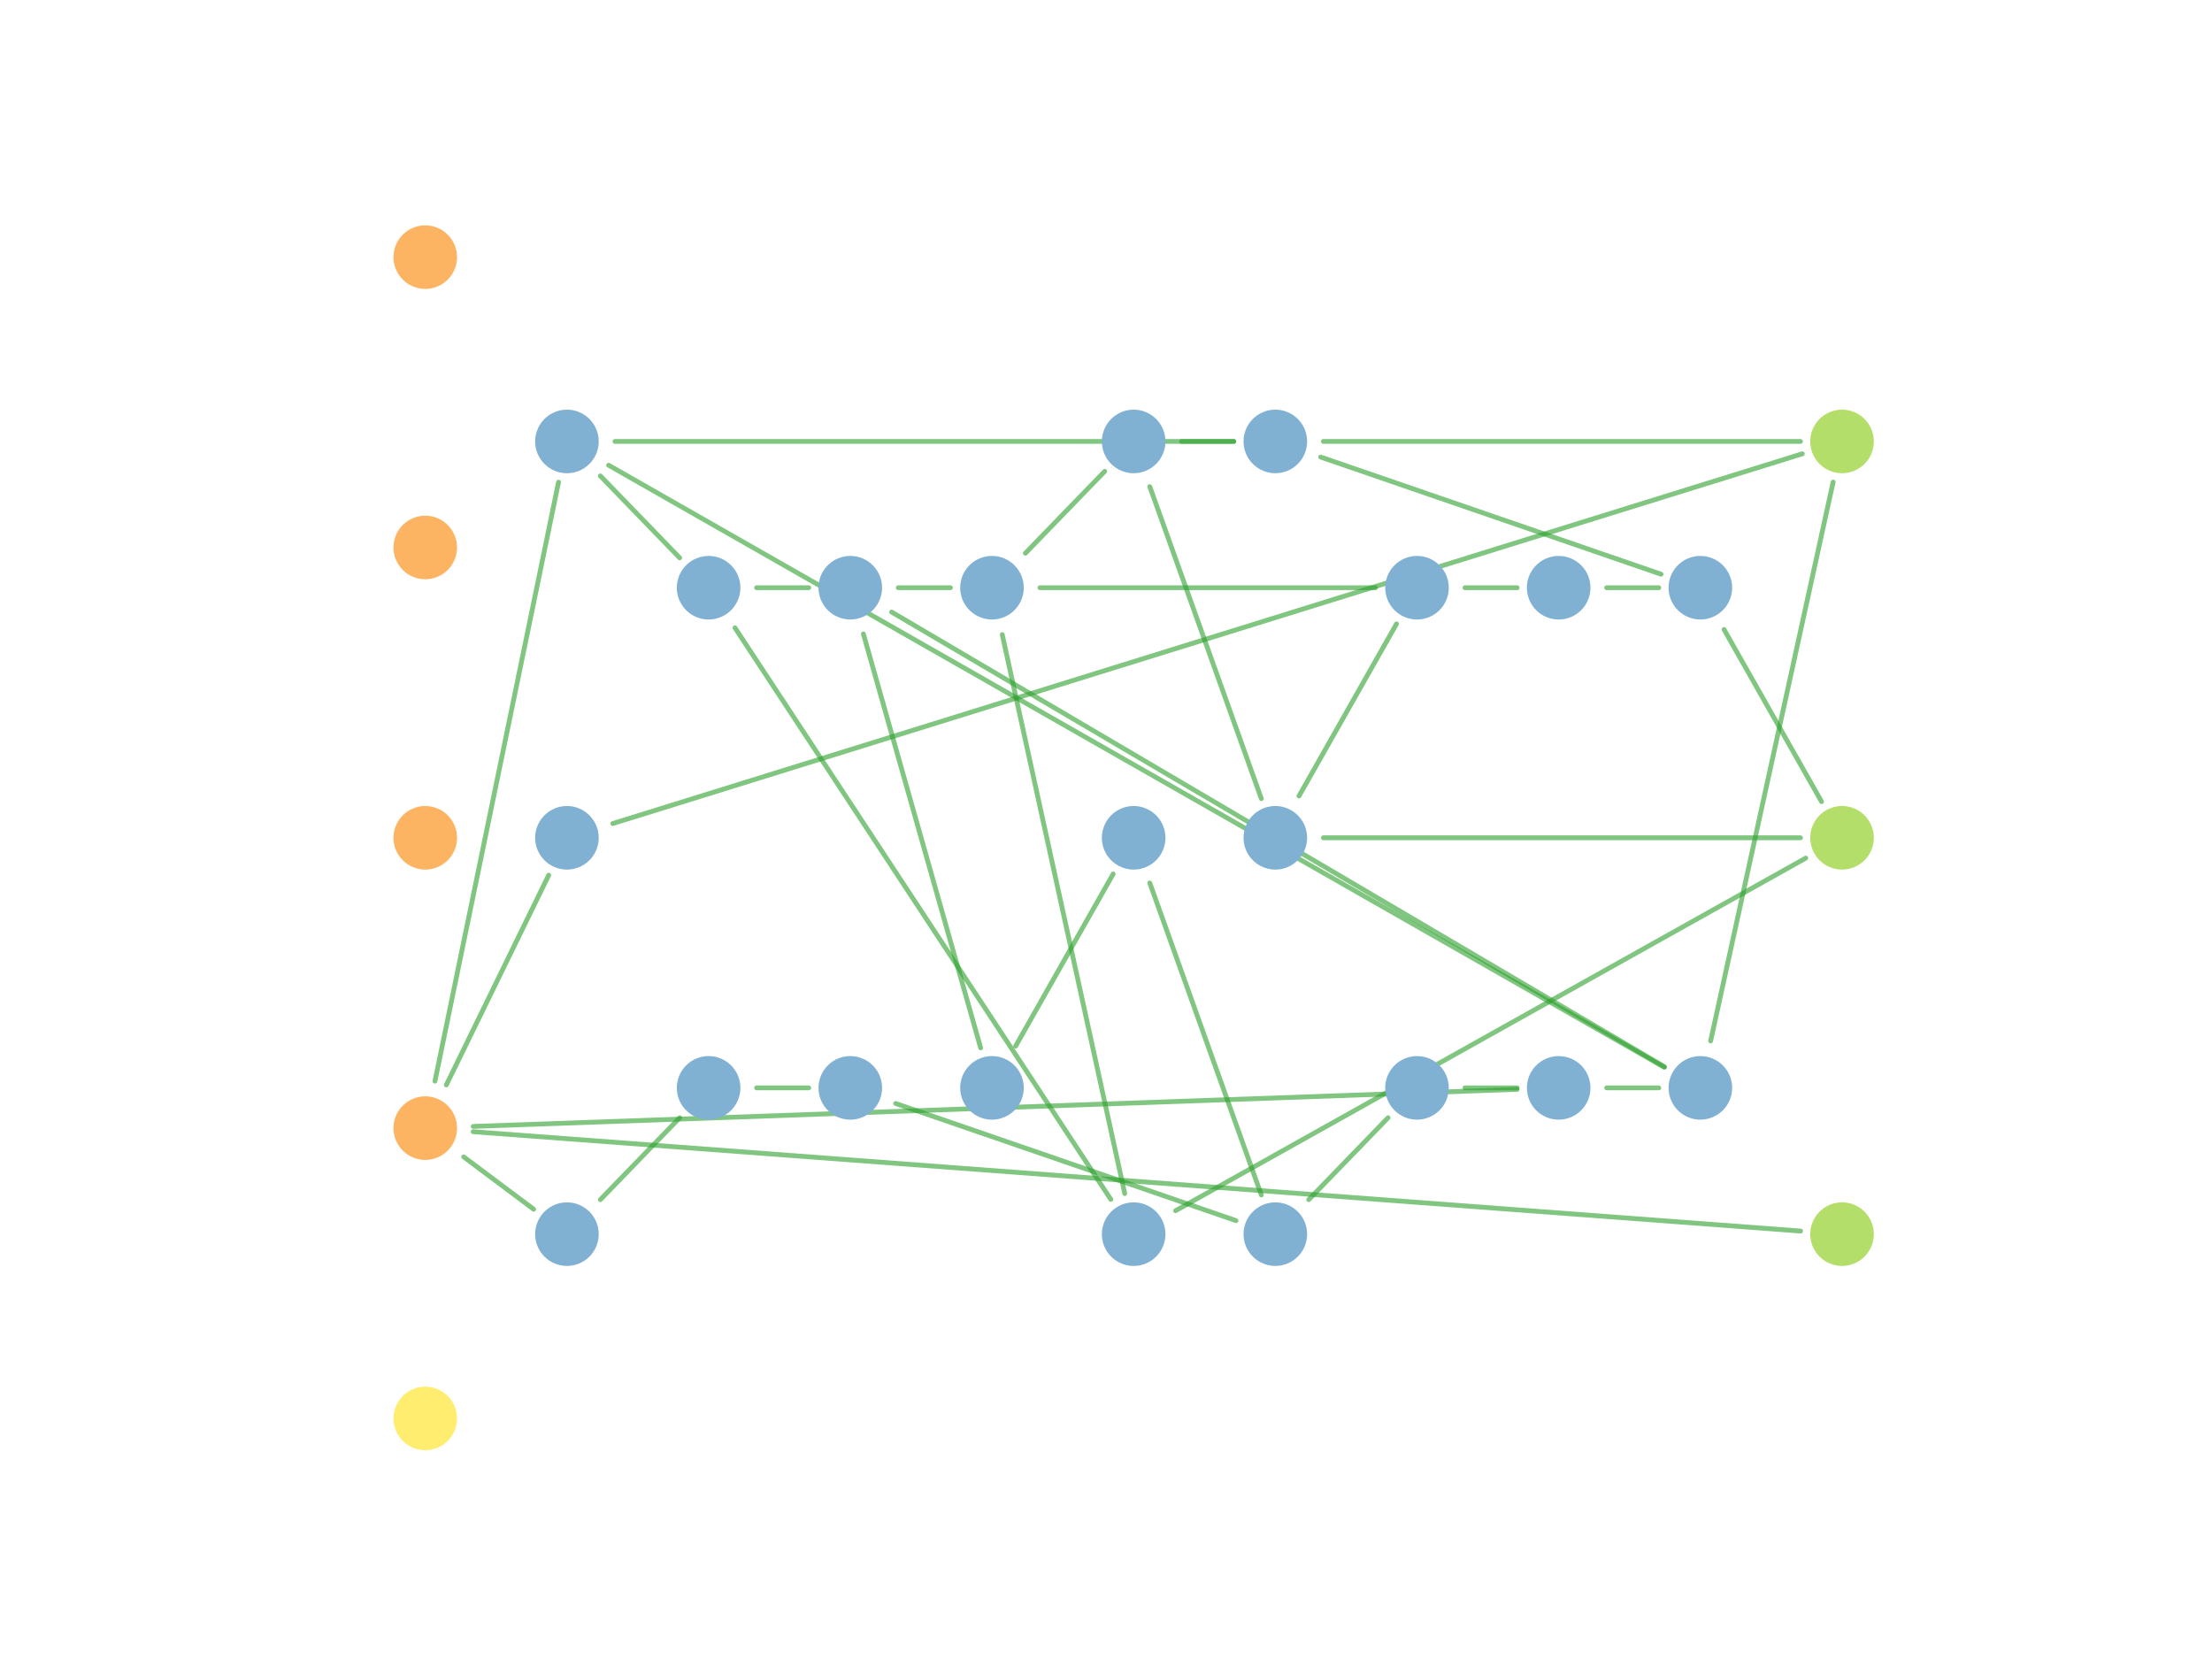 <?xml version="1.0" encoding="utf-8" standalone="no"?>
<!DOCTYPE svg PUBLIC "-//W3C//DTD SVG 1.1//EN"
  "http://www.w3.org/Graphics/SVG/1.1/DTD/svg11.dtd">
<!-- Created with matplotlib (https://matplotlib.org/) -->
<svg height="345.6pt" version="1.1" viewBox="0 0 460.8 345.6" width="460.8pt" xmlns="http://www.w3.org/2000/svg" xmlns:xlink="http://www.w3.org/1999/xlink">
 <defs>
  <style type="text/css">
*{stroke-linecap:butt;stroke-linejoin:round;}
  </style>
 </defs>
 <g id="figure_1">
  <g id="patch_1">
   <path d="M 0 345.6 
L 460.8 345.6 
L 460.8 0 
L 0 0 
z
" style="fill:#ffffff;"/>
  </g>
  <g id="axes_1">
   <g id="patch_2">
    <path clip-path="url(#pb3bda2bf8c)" d="M 90.61 225.216 
Q 103.482 162.828 116.354 100.439 
" style="fill:none;stroke:#2ca02c;stroke-linecap:round;stroke-opacity:0.6;"/>
   </g>
   <g id="patch_3">
    <path clip-path="url(#pb3bda2bf8c)" d="M 92.976 226.019 
Q 103.641 204.166 114.305 182.313 
" style="fill:none;stroke:#2ca02c;stroke-linecap:round;stroke-opacity:0.6;"/>
   </g>
   <g id="patch_4">
    <path clip-path="url(#pb3bda2bf8c)" d="M 96.599 241.002 
Q 103.885 246.455 111.171 251.907 
" style="fill:none;stroke:#2ca02c;stroke-linecap:round;stroke-opacity:0.6;"/>
   </g>
   <g id="patch_5">
    <path clip-path="url(#pb3bda2bf8c)" d="M 98.58 234.653 
Q 207.313 230.792 316.045 226.93 
" style="fill:none;stroke:#2ca02c;stroke-linecap:round;stroke-opacity:0.6;"/>
   </g>
   <g id="patch_6">
    <path clip-path="url(#pb3bda2bf8c)" d="M 98.565 235.755 
Q 236.829 246.102 375.093 256.45 
" style="fill:none;stroke:#2ca02c;stroke-linecap:round;stroke-opacity:0.6;"/>
   </g>
   <g id="patch_7">
    <path clip-path="url(#pb3bda2bf8c)" d="M 125.063 99.145 
Q 133.327 107.678 141.591 116.21 
" style="fill:none;stroke:#2ca02c;stroke-linecap:round;stroke-opacity:0.6;"/>
   </g>
   <g id="patch_8">
    <path clip-path="url(#pb3bda2bf8c)" d="M 128.106 91.96 
Q 192.56 91.96 257.013 91.96 
" style="fill:none;stroke:#2ca02c;stroke-linecap:round;stroke-opacity:0.6;"/>
   </g>
   <g id="patch_9">
    <path clip-path="url(#pb3bda2bf8c)" d="M 126.79 96.914 
Q 236.743 159.624 346.696 222.334 
" style="fill:none;stroke:#2ca02c;stroke-linecap:round;stroke-opacity:0.6;"/>
   </g>
   <g id="patch_10">
    <path clip-path="url(#pb3bda2bf8c)" d="M 127.657 171.558 
Q 251.558 133.045 375.458 94.531 
" style="fill:none;stroke:#2ca02c;stroke-linecap:round;stroke-opacity:0.6;"/>
   </g>
   <g id="patch_11">
    <path clip-path="url(#pb3bda2bf8c)" d="M 125.063 249.911 
Q 133.327 241.378 141.591 232.846 
" style="fill:none;stroke:#2ca02c;stroke-linecap:round;stroke-opacity:0.6;"/>
   </g>
   <g id="patch_12">
    <path clip-path="url(#pb3bda2bf8c)" d="M 157.616 122.433 
Q 163.045 122.433 168.474 122.433 
" style="fill:none;stroke:#2ca02c;stroke-linecap:round;stroke-opacity:0.6;"/>
   </g>
   <g id="patch_13">
    <path clip-path="url(#pb3bda2bf8c)" d="M 153.111 130.788 
Q 192.257 190.325 231.403 249.861 
" style="fill:none;stroke:#2ca02c;stroke-linecap:round;stroke-opacity:0.6;"/>
   </g>
   <g id="patch_14">
    <path clip-path="url(#pb3bda2bf8c)" d="M 157.616 226.623 
Q 163.045 226.623 168.474 226.623 
" style="fill:none;stroke:#2ca02c;stroke-linecap:round;stroke-opacity:0.6;"/>
   </g>
   <g id="patch_15">
    <path clip-path="url(#pb3bda2bf8c)" d="M 187.13 122.433 
Q 192.559 122.433 197.988 122.433 
" style="fill:none;stroke:#2ca02c;stroke-linecap:round;stroke-opacity:0.6;"/>
   </g>
   <g id="patch_16">
    <path clip-path="url(#pb3bda2bf8c)" d="M 179.857 132.052 
Q 192.071 175.171 204.286 218.291 
" style="fill:none;stroke:#2ca02c;stroke-linecap:round;stroke-opacity:0.6;"/>
   </g>
   <g id="patch_17">
    <path clip-path="url(#pb3bda2bf8c)" d="M 185.749 127.503 
Q 266.251 174.868 346.754 222.232 
" style="fill:none;stroke:#2ca02c;stroke-linecap:round;stroke-opacity:0.6;"/>
   </g>
   <g id="patch_18">
    <path clip-path="url(#pb3bda2bf8c)" d="M 186.587 229.877 
Q 222.036 242.077 257.485 254.278 
" style="fill:none;stroke:#2ca02c;stroke-linecap:round;stroke-opacity:0.6;"/>
   </g>
   <g id="patch_19">
    <path clip-path="url(#pb3bda2bf8c)" d="M 208.787 132.202 
Q 221.547 190.42 234.306 248.638 
" style="fill:none;stroke:#2ca02c;stroke-linecap:round;stroke-opacity:0.6;"/>
   </g>
   <g id="patch_20">
    <path clip-path="url(#pb3bda2bf8c)" d="M 213.605 115.248 
Q 221.869 106.716 230.133 98.183 
" style="fill:none;stroke:#2ca02c;stroke-linecap:round;stroke-opacity:0.6;"/>
   </g>
   <g id="patch_21">
    <path clip-path="url(#pb3bda2bf8c)" d="M 216.646 122.433 
Q 251.586 122.433 286.526 122.433 
" style="fill:none;stroke:#2ca02c;stroke-linecap:round;stroke-opacity:0.6;"/>
   </g>
   <g id="patch_22">
    <path clip-path="url(#pb3bda2bf8c)" d="M 211.576 217.92 
Q 221.734 199.991 231.891 182.063 
" style="fill:none;stroke:#2ca02c;stroke-linecap:round;stroke-opacity:0.6;"/>
   </g>
   <g id="patch_23">
    <path clip-path="url(#pb3bda2bf8c)" d="M 244.886 252.214 
Q 310.53 215.485 376.175 178.755 
" style="fill:none;stroke:#2ca02c;stroke-linecap:round;stroke-opacity:0.6;"/>
   </g>
   <g id="patch_24">
    <path clip-path="url(#pb3bda2bf8c)" d="M 239.526 183.944 
Q 251.142 216.442 262.758 248.939 
" style="fill:none;stroke:#2ca02c;stroke-linecap:round;stroke-opacity:0.6;"/>
   </g>
   <g id="patch_25">
    <path clip-path="url(#pb3bda2bf8c)" d="M 239.526 101.376 
Q 251.142 133.874 262.758 166.371 
" style="fill:none;stroke:#2ca02c;stroke-linecap:round;stroke-opacity:0.6;"/>
   </g>
   <g id="patch_26">
    <path clip-path="url(#pb3bda2bf8c)" d="M 246.158 91.96 
Q 251.587 91.96 257.017 91.96 
" style="fill:none;stroke:#2ca02c;stroke-linecap:round;stroke-opacity:0.6;"/>
   </g>
   <g id="patch_27">
    <path clip-path="url(#pb3bda2bf8c)" d="M 272.633 249.911 
Q 280.897 241.378 289.161 232.846 
" style="fill:none;stroke:#2ca02c;stroke-linecap:round;stroke-opacity:0.6;"/>
   </g>
   <g id="patch_28">
    <path clip-path="url(#pb3bda2bf8c)" d="M 270.604 165.825 
Q 280.762 147.897 290.919 129.968 
" style="fill:none;stroke:#2ca02c;stroke-linecap:round;stroke-opacity:0.6;"/>
   </g>
   <g id="patch_29">
    <path clip-path="url(#pb3bda2bf8c)" d="M 275.672 174.528 
Q 325.37 174.528 375.067 174.528 
" style="fill:none;stroke:#2ca02c;stroke-linecap:round;stroke-opacity:0.6;"/>
   </g>
   <g id="patch_30">
    <path clip-path="url(#pb3bda2bf8c)" d="M 275.129 95.214 
Q 310.578 107.414 346.027 119.615 
" style="fill:none;stroke:#2ca02c;stroke-linecap:round;stroke-opacity:0.6;"/>
   </g>
   <g id="patch_31">
    <path clip-path="url(#pb3bda2bf8c)" d="M 275.672 91.96 
Q 325.37 91.96 375.067 91.96 
" style="fill:none;stroke:#2ca02c;stroke-linecap:round;stroke-opacity:0.6;"/>
   </g>
   <g id="patch_32">
    <path clip-path="url(#pb3bda2bf8c)" d="M 305.186 122.433 
Q 310.615 122.433 316.045 122.433 
" style="fill:none;stroke:#2ca02c;stroke-linecap:round;stroke-opacity:0.6;"/>
   </g>
   <g id="patch_33">
    <path clip-path="url(#pb3bda2bf8c)" d="M 305.186 226.623 
Q 310.615 226.623 316.045 226.623 
" style="fill:none;stroke:#2ca02c;stroke-linecap:round;stroke-opacity:0.6;"/>
   </g>
   <g id="patch_34">
    <path clip-path="url(#pb3bda2bf8c)" d="M 334.7 226.623 
Q 340.129 226.623 345.559 226.623 
" style="fill:none;stroke:#2ca02c;stroke-linecap:round;stroke-opacity:0.6;"/>
   </g>
   <g id="patch_35">
    <path clip-path="url(#pb3bda2bf8c)" d="M 334.7 122.433 
Q 340.129 122.433 345.559 122.433 
" style="fill:none;stroke:#2ca02c;stroke-linecap:round;stroke-opacity:0.6;"/>
   </g>
   <g id="patch_36">
    <path clip-path="url(#pb3bda2bf8c)" d="M 359.147 131.136 
Q 369.304 149.065 379.461 166.993 
" style="fill:none;stroke:#2ca02c;stroke-linecap:round;stroke-opacity:0.6;"/>
   </g>
   <g id="patch_37">
    <path clip-path="url(#pb3bda2bf8c)" d="M 356.357 216.854 
Q 369.117 158.636 381.877 100.418 
" style="fill:none;stroke:#2ca02c;stroke-linecap:round;stroke-opacity:0.6;"/>
   </g>
   <g id="PathCollection_1">
    <defs>
     <path d="M 0 6.124 
C 1.624 6.124 3.182 5.478 4.33 4.33 
C 5.478 3.182 6.124 1.624 6.124 0 
C 6.124 -1.624 5.478 -3.182 4.33 -4.33 
C 3.182 -5.478 1.624 -6.124 0 -6.124 
C -1.624 -6.124 -3.182 -5.478 -4.33 -4.33 
C -5.478 -3.182 -6.124 -1.624 -6.124 0 
C -6.124 1.624 -5.478 3.182 -4.33 4.33 
C -3.182 5.478 -1.624 6.124 0 6.124 
z
" id="C0_0_fbaf24ccf2"/>
    </defs>
    <g clip-path="url(#pb3bda2bf8c)">
     <use style="fill:#fdb462;stroke:#fdb462;" x="88.59" xlink:href="#C0_0_fbaf24ccf2" y="53.568"/>
    </g>
    <g clip-path="url(#pb3bda2bf8c)">
     <use style="fill:#fdb462;stroke:#fdb462;" x="88.59" xlink:href="#C0_0_fbaf24ccf2" y="114.048"/>
    </g>
    <g clip-path="url(#pb3bda2bf8c)">
     <use style="fill:#fdb462;stroke:#fdb462;" x="88.59" xlink:href="#C0_0_fbaf24ccf2" y="174.528"/>
    </g>
    <g clip-path="url(#pb3bda2bf8c)">
     <use style="fill:#fdb462;stroke:#fdb462;" x="88.59" xlink:href="#C0_0_fbaf24ccf2" y="235.008"/>
    </g>
    <g clip-path="url(#pb3bda2bf8c)">
     <use style="fill:#ffed6f;stroke:#ffed6f;" x="88.59" xlink:href="#C0_0_fbaf24ccf2" y="295.488"/>
    </g>
    <g clip-path="url(#pb3bda2bf8c)">
     <use style="fill:#80b1d3;stroke:#80b1d3;" x="118.104" xlink:href="#C0_0_fbaf24ccf2" y="91.96"/>
    </g>
    <g clip-path="url(#pb3bda2bf8c)">
     <use style="fill:#80b1d3;stroke:#80b1d3;" x="118.104" xlink:href="#C0_0_fbaf24ccf2" y="174.528"/>
    </g>
    <g clip-path="url(#pb3bda2bf8c)">
     <use style="fill:#80b1d3;stroke:#80b1d3;" x="118.104" xlink:href="#C0_0_fbaf24ccf2" y="257.096"/>
    </g>
    <g clip-path="url(#pb3bda2bf8c)">
     <use style="fill:#80b1d3;stroke:#80b1d3;" x="147.618" xlink:href="#C0_0_fbaf24ccf2" y="122.433"/>
    </g>
    <g clip-path="url(#pb3bda2bf8c)">
     <use style="fill:#80b1d3;stroke:#80b1d3;" x="147.618" xlink:href="#C0_0_fbaf24ccf2" y="226.623"/>
    </g>
    <g clip-path="url(#pb3bda2bf8c)">
     <use style="fill:#80b1d3;stroke:#80b1d3;" x="177.132" xlink:href="#C0_0_fbaf24ccf2" y="122.433"/>
    </g>
    <g clip-path="url(#pb3bda2bf8c)">
     <use style="fill:#80b1d3;stroke:#80b1d3;" x="177.132" xlink:href="#C0_0_fbaf24ccf2" y="226.623"/>
    </g>
    <g clip-path="url(#pb3bda2bf8c)">
     <use style="fill:#80b1d3;stroke:#80b1d3;" x="206.646" xlink:href="#C0_0_fbaf24ccf2" y="122.433"/>
    </g>
    <g clip-path="url(#pb3bda2bf8c)">
     <use style="fill:#80b1d3;stroke:#80b1d3;" x="206.646" xlink:href="#C0_0_fbaf24ccf2" y="226.623"/>
    </g>
    <g clip-path="url(#pb3bda2bf8c)">
     <use style="fill:#80b1d3;stroke:#80b1d3;" x="236.16" xlink:href="#C0_0_fbaf24ccf2" y="257.096"/>
    </g>
    <g clip-path="url(#pb3bda2bf8c)">
     <use style="fill:#80b1d3;stroke:#80b1d3;" x="236.16" xlink:href="#C0_0_fbaf24ccf2" y="174.528"/>
    </g>
    <g clip-path="url(#pb3bda2bf8c)">
     <use style="fill:#80b1d3;stroke:#80b1d3;" x="236.16" xlink:href="#C0_0_fbaf24ccf2" y="91.96"/>
    </g>
    <g clip-path="url(#pb3bda2bf8c)">
     <use style="fill:#80b1d3;stroke:#80b1d3;" x="265.674" xlink:href="#C0_0_fbaf24ccf2" y="257.096"/>
    </g>
    <g clip-path="url(#pb3bda2bf8c)">
     <use style="fill:#80b1d3;stroke:#80b1d3;" x="265.674" xlink:href="#C0_0_fbaf24ccf2" y="174.528"/>
    </g>
    <g clip-path="url(#pb3bda2bf8c)">
     <use style="fill:#80b1d3;stroke:#80b1d3;" x="265.674" xlink:href="#C0_0_fbaf24ccf2" y="91.96"/>
    </g>
    <g clip-path="url(#pb3bda2bf8c)">
     <use style="fill:#80b1d3;stroke:#80b1d3;" x="295.188" xlink:href="#C0_0_fbaf24ccf2" y="122.433"/>
    </g>
    <g clip-path="url(#pb3bda2bf8c)">
     <use style="fill:#80b1d3;stroke:#80b1d3;" x="295.188" xlink:href="#C0_0_fbaf24ccf2" y="226.623"/>
    </g>
    <g clip-path="url(#pb3bda2bf8c)">
     <use style="fill:#80b1d3;stroke:#80b1d3;" x="324.702" xlink:href="#C0_0_fbaf24ccf2" y="226.623"/>
    </g>
    <g clip-path="url(#pb3bda2bf8c)">
     <use style="fill:#80b1d3;stroke:#80b1d3;" x="324.702" xlink:href="#C0_0_fbaf24ccf2" y="122.433"/>
    </g>
    <g clip-path="url(#pb3bda2bf8c)">
     <use style="fill:#80b1d3;stroke:#80b1d3;" x="354.216" xlink:href="#C0_0_fbaf24ccf2" y="122.433"/>
    </g>
    <g clip-path="url(#pb3bda2bf8c)">
     <use style="fill:#80b1d3;stroke:#80b1d3;" x="354.216" xlink:href="#C0_0_fbaf24ccf2" y="226.623"/>
    </g>
    <g clip-path="url(#pb3bda2bf8c)">
     <use style="fill:#b3de69;stroke:#b3de69;" x="383.73" xlink:href="#C0_0_fbaf24ccf2" y="91.96"/>
    </g>
    <g clip-path="url(#pb3bda2bf8c)">
     <use style="fill:#b3de69;stroke:#b3de69;" x="383.73" xlink:href="#C0_0_fbaf24ccf2" y="174.528"/>
    </g>
    <g clip-path="url(#pb3bda2bf8c)">
     <use style="fill:#b3de69;stroke:#b3de69;" x="383.73" xlink:href="#C0_0_fbaf24ccf2" y="257.096"/>
    </g>
   </g>
  </g>
 </g>
 <defs>
  <clipPath id="pb3bda2bf8c">
   <rect height="266.112" width="357.12" x="57.6" y="41.472"/>
  </clipPath>
 </defs>
</svg>
